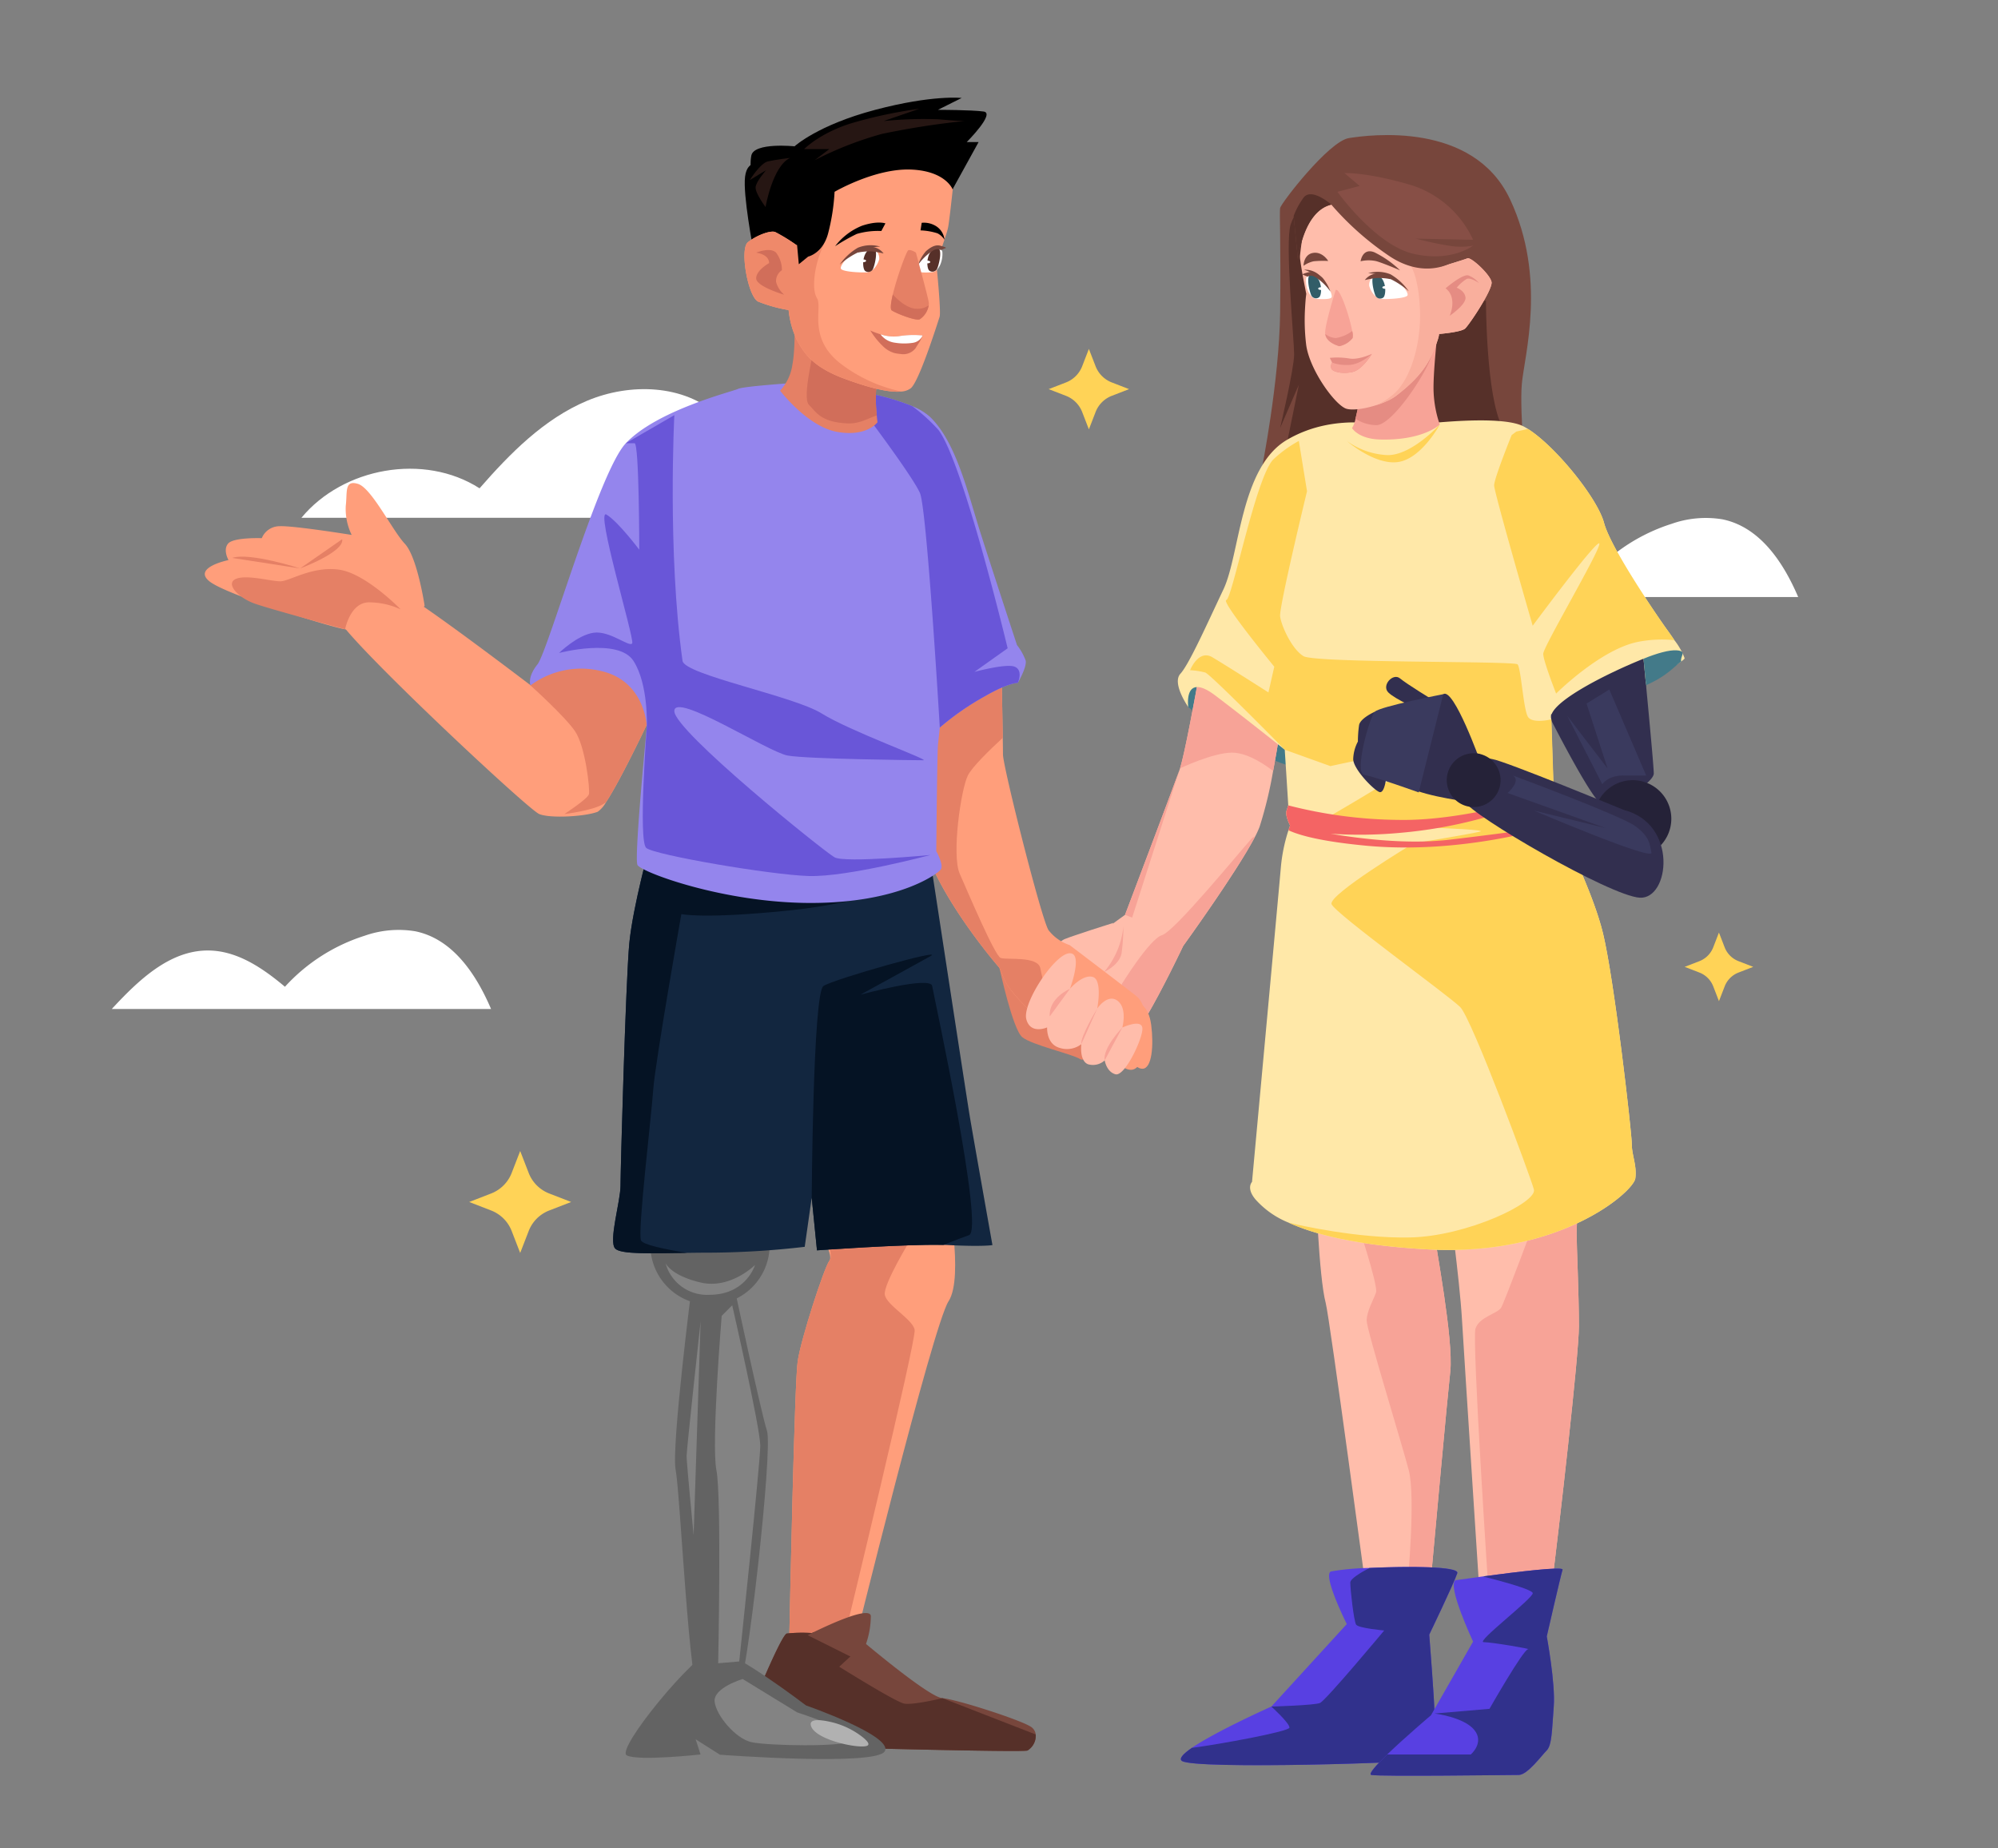 <svg xmlns="http://www.w3.org/2000/svg" xmlns:xlink="http://www.w3.org/1999/xlink" width="400" height="370" viewBox="0 0 400 370"><rect x="0" y="0" width="400" height="370" fill="#808080" stroke="none"/><defs><clipPath id="a"><rect width="296.266" height="335.907" fill="none"/></clipPath></defs><g transform="translate(-180 -7520)"><rect width="400" height="370" transform="translate(180 7520)" fill="none"/><path d="M177.447,80.915,174.5,82.057a4.84,4.84,0,0,0-2.772,2.771l-1.142,2.952-1.141-2.952a4.846,4.846,0,0,0-2.772-2.771l-2.952-1.142,2.952-1.141A4.851,4.851,0,0,0,169.441,77l1.141-2.952L171.723,77a4.845,4.845,0,0,0,2.772,2.772Z" transform="translate(353.55 7632.623)" fill="#ffd357"/><path d="M28.407,50.905l-3.46,1.339A5.674,5.674,0,0,0,21.7,55.493l-1.339,3.461L19.02,55.493a5.682,5.682,0,0,0-3.251-3.249l-3.461-1.339,3.461-1.338a5.688,5.688,0,0,0,3.251-3.25l1.338-3.461L21.7,46.317a5.68,5.68,0,0,0,3.251,3.25Z" transform="translate(377.635 7546.989)" fill="#ffd357"/><path d="M32.711,53.058l-4.385,1.7a7.191,7.191,0,0,0-4.12,4.118l-1.7,4.387-1.7-4.387a7.2,7.2,0,0,0-4.12-4.118l-4.387-1.7,4.387-1.7a7.209,7.209,0,0,0,4.12-4.12l1.7-4.387,1.7,4.387a7.2,7.2,0,0,0,4.12,4.12Z" transform="translate(261.635 7707.547)" fill="#ffd357"/><g transform="translate(-57.62 3414.518)"><path d="M179.845,25.74l-.652.013H54.293c8.33-10.072,24.551-13.028,35.663-5.9,6.134-7.025,12.907-13.892,21.5-17.512S130.9-.994,137.781,5.314c4.272,3.912,6.494,9.527,8.582,14.93,10.088-7.612,26.349-4.949,33.481,5.5" transform="translate(243.672 4183.376)" fill="#fff"/><path d="M198.6,69.459H122.666C128,63.7,134.29,57.64,142.094,57.753c5.745.072,10.84,3.561,15.237,7.259a36.468,36.468,0,0,1,15.917-10.2,20.55,20.55,0,0,1,10.173-.906c7.413,1.513,12.118,8.412,15.175,15.557" transform="translate(399.023 4155.529)" fill="#fff"/><path d="M78.987,89.026H3.056C8.389,83.27,14.68,77.207,22.484,77.32c5.745.072,10.84,3.561,15.237,7.257a36.478,36.478,0,0,1,15.917-10.2,20.55,20.55,0,0,1,10.173-.906c7.413,1.513,12.118,8.412,15.175,15.557" transform="translate(256.944 4218.427)" fill="#fff"/></g><g transform="translate(221 7539.546)"><g clip-path="url(#a)"><path d="M186.922,116.179s14.516,12.526,26.457,12.877c10.555.311-21.423-20.721-21.423-20.721s-8.195.645-5.034,7.844" transform="translate(9.979 5.806)" fill="#437a89"/><path d="M105.827,12.678s-2.693-1.171-3.161,2.458S104.3,29.653,104.3,29.653l3.044-.82Z" transform="translate(5.499 0.67)"/><path d="M173.5,156.78s-8.195,2.575-9.833,3.278-5.151,5.619-6.322,6.555,1.4,4.214,5.853,2.107,10.3-11.94,10.3-11.94" transform="translate(8.418 8.403)" fill="#ffbdab"/><path d="M89.953,114.51s-7.3,15.93-11,21.535a5.739,5.739,0,0,1-1.644,1.886c-2.339.927-9.366,1.4-11.705.464S25.325,101.867,25.325,99.064,33.29,91.1,39.38,94.85c5.921,3.635,23.527,17.037,24.486,17.764a.312.312,0,0,1,.042.032l.169-.263c.032-.032,3.867-5.826,3.867-5.826l1.623-.4,7.744-1.939Z" transform="translate(1.357 5.013)" fill="#ff9e7b"/><path d="M151,165.336s2.634,12.292,4.565,13.873,10.039,3.374,11.59,4.389,3.864-5.268,3.864-5.268Z" transform="translate(8.093 8.861)" fill="#e58065"/><path d="M206.67,120.532s-.6,4.035-1.475,8.65a82.382,82.382,0,0,1-2.708,11.179,19.559,19.559,0,0,1-.938,2.033c-3.645,7.006-14.35,21.8-14.35,21.8s-4.214,8.9-7.459,14.3c-1.38,2.3-2.592,3.951-3.224,4.025-2.128.242-14.3-11.168-14.561-12.938-.263-1.738,13.149-11.284,13.591-11.6.011-.011,9.388-24.781,10.841-28.816l.063-.179.053-.148.063-.19c.99-3.235,2.887-13.528,3.962-19.544.464-2.666.78-4.478.78-4.478l1.728,1.791Z" transform="translate(8.68 5.607)" fill="#ffbdab"/><path d="M200.882,140.474c-3.635,7.006-14.339,21.8-14.339,21.8s-4.214,8.9-7.459,14.3l-2.4-1.707-2.465-4.92s5.626-9.124,8.081-9.83,15.1-16.152,17.911-19.312c.242-.274.474-.379.674-.327" transform="translate(9.337 7.528)" fill="#f7a397"/><path d="M177.428,172s2.107.351,2.634,4.39.176,8.78-1.756,8.78-2.809-3.512-2.809-3.512Z" transform="translate(9.406 9.218)" fill="#ff9e7b"/><path d="M87.993,113.967s-7.3,15.93-11,21.535c-.137.095-.263.179-.358.242-2.107,1.4-7.965,2.107-7.965,2.107s4.688-3.045,4.92-3.983-.706-9.6-2.813-12.643-8.892-9.124-8.892-9.124c.063-.074.126-.147.232-.263.811-.938,3.256-3.74,5.489-6.227l7.744-1.939Z" transform="translate(3.317 5.556)" fill="#e58065"/><path d="M179.443,188.434c-2.107,2.107-5.268-2.465-5.268-2.465L161.7,173.852l-.284.348-2.876,3.519s-4.562-4.214-5.616-6.669l-1.054-2.465s-12.3-14.044-15.456-25.634c-2.107-7.723-1.875-19.017-1.486-25.708.2-3.361.432-5.552.432-5.552l15.678-6.522,1.18-.5s.221,11.769.316,17.869c.032,1.6.042,2.8.042,3.319,0,2.455,7.723,33.072,9.124,35.18a8.869,8.869,0,0,0,4.214,2.982s10.188,7.723,13.349,10.188,2.286,12.116.179,14.224" transform="translate(7.218 5.61)" fill="#ff9e7b"/><path d="M142.951,229.8c-3.161,4.91-19.312,70.591-19.312,70.591L111,300.737s.011-.674.032-1.875c.2-9.609,1.1-53.07,1.728-57.126.7-4.562,5.268-18.617,6.322-20.018s-2.813-7.027-2.813-7.027l3.972-1.054,22.368-5.963s3.508,17.205.348,22.125" transform="translate(5.949 11.13)" fill="#ff9e7b"/><path d="M122.119,296.683s-6.374,1.148-11.094,1.875c.2-9.609,1.1-53.07,1.728-57.126.7-4.562,5.268-18.617,6.322-20.018s-1.173-5.855-1.173-5.855l2.332-2.226,15.224,3.635s-5.616,9.124-5.268,11.231,5.626,4.92,5.974,7.027-14.044,61.456-14.044,61.456" transform="translate(5.95 11.434)" fill="#e58065"/><path d="M159.082,315.231c-1.1.411-42.2-.706-42.2-.706l-12.19-9.914s5.1-12.39,6.2-12.8a29.573,29.573,0,0,1,5.036-.095c.179,0,.369.01.548.01,3.8.105,8.113.337,8.113.337s.843.727,2.17,1.833c4.162,3.456,13.044,10.652,15.3,10.852,2.971.263,15.319,4.257,17.6,5.658a2.132,2.132,0,0,1,1.085,1.612,3.476,3.476,0,0,1-1.654,3.213" transform="translate(5.611 15.632)" fill="#77463c"/><path d="M174.866,156.727s9.672-25.56,10.894-28.984l-9.472,29.543-1.433-.548Z" transform="translate(9.371 6.846)" fill="#f7a397"/><path d="M205.418,120.441s-.6,4.035-1.475,8.65c-.969-.769-4.847-3.677-8.2-3.677-3.856,0-10.431,3.14-10.431,3.14.99-3.235,2.887-13.528,3.962-19.544l2.508-2.687Z" transform="translate(9.932 5.698)" fill="#f7a397"/><path d="M92.739,225.563s-4.166,32.53-3.26,37.059S92.2,307.5,94.332,308.106s6.011.785,7.687-1.047,6.966-48.475,5.74-52.288-6.568-28.883-6.568-28.883Z" transform="translate(4.789 12.089)" fill="#636363"/><path d="M108.545,218.609a11.941,11.941,0,1,1-11.94-11.94,11.94,11.94,0,0,1,11.94,11.94" transform="translate(4.538 11.076)" fill="#636363"/><path d="M159.082,315.239c-1.1.411-42.2-.706-42.2-.706l-12.19-9.914s5.1-12.39,6.2-12.8a29.573,29.573,0,0,1,5.036-.095c.116-.063.253-.126.39-.2.053.074.105.137.158.211a6.885,6.885,0,0,0,1.77,1.812c2.455,1.412,7.723.706,7.723.706l-2.339,2.16-2.223,2.055s11.231,7.027,12.991,7.375,7.66-1.085,7.66-1.085l18.68,7.27a3.476,3.476,0,0,1-1.654,3.213" transform="translate(5.611 15.624)" fill="#563029"/><path d="M161.415,174.2l-2.876,3.519s-4.562-4.214-5.616-6.669l-1.054-2.465s-12.3-14.044-15.456-25.634c-2.107-7.723-1.875-19.017-1.486-25.708l2.9-4.267,13.212-7.807,1.18-.5s.221,11.769.316,17.869c-2.634,2.423-6.142,5.837-6.985,7.533-1.4,2.8-3.277,15.92-1.633,19.66s7.02,16.4,8.19,16.861,7.488-.467,7.962,2.1c.253,1.4.853,3.7,1.349,5.5" transform="translate(7.218 5.61)" fill="#e58065"/><path d="M153.528,222.094s-1.76.348-8.787,0c-.327-.021-.685-.032-1.064-.032-7.712-.19-25.276,1.085-25.276,1.085l-1.054-10.536-1.4,9.83a170.478,170.478,0,0,1-18.733,1.169c-1.665,0-3.287.021-4.847.042-7.344.105-13.191.306-14.35-.853-1.4-1.412,1.054-9.482,1.054-12.643s1.054-41.09,1.759-48.465,4.214-20.018,4.214-20.018l45.189,3.393,11,.822s7.027,46,7.723,50.214,4.573,25.992,4.573,25.992" transform="translate(4.158 7.593)" fill="#12263f"/><path d="M139.715,148.458s-9.841,4.92-27.046,6.669-21.42.706-21.42.706-5.268,29.848-5.626,35.116-3.161,28.447-2.455,30.207c.348.853,4.731,1.77,9.2,2.5-7.344.105-13.191.306-14.35-.853-1.4-1.412,1.054-9.482,1.054-12.643s1.054-41.09,1.759-48.465,4.214-20.018,4.214-20.018l45.189,3.393Z" transform="translate(4.158 7.593)" fill="#051324"/><path d="M159.464,114.228s-1.928,0-6.5,2.634a54.259,54.259,0,0,0-9.124,6.322s-.179,1.749-.358,3.329-.348,21.43-.348,21.43,1.58,2.8.874,3.688-8.429,6.669-25.982,6.669-34.01-6.206-34.716-7.607S85.186,123,85.186,123s-.3-8.956-8.892-11.063a17.009,17.009,0,0,0-14.4,2.813s-.706-1.58,1.4-4.214S75.556,72,80.971,66.289c6.322-6.68,21.42-10.367,22.473-10.894s11.59-1.222,11.59-1.222a132.474,132.474,0,0,1,14.761,2.16,46.956,46.956,0,0,1,8.524,2.518,11.85,11.85,0,0,1,3.582,2.17c5.268,5.089,7.554,15.277,10.188,23.527s7.2,22.125,7.2,22.125a11.391,11.391,0,0,1,1.759,3.161c.179,1.4-1.58,4.393-1.58,4.393" transform="translate(3.311 2.903)" fill="#9485ed"/><path d="M156,114.118s-1.928,0-6.5,2.634a54.26,54.26,0,0,0-9.124,6.322S137.8,79.286,136.4,76.125s-9.83-14.4-9.83-14.4l-.232-5.5a46.956,46.956,0,0,1,8.524,2.518,35.612,35.612,0,0,1,5.226,4.741c4.91,6.322,13.873,43.724,13.873,43.724l-6.656,4.731c.306-.084,6.4-1.717,8.06-1.043,1.76.7.643,3.224.643,3.224" transform="translate(6.771 3.013)" fill="#6956d8"/><path d="M129.343,54.2c-1.159.643-.9,4.994-.674,7.249.074.822.148,1.359.148,1.359s-2.107,2.982-8.071,1.928-11.421-8.25-11.421-8.25a9.788,9.788,0,0,0,2.465-5.268c.7-3.688.348-10.715.348-10.715s18.786,12.822,17.205,13.7" transform="translate(5.859 2.171)" fill="#e58065"/><path d="M106.4,29.27s-3.478-12.7-2.548-17.659c.51-2.716,8.661-1.868,8.661-1.868s4.584-4.245,16.131-7.3S145.967.064,145.967.064l-4.755,2.377s6.793,0,9.169.34-3.4,6.113-3.4,6.113h2.377l-5.433,9.848L115.063,34.7Z" transform="translate(5.558 0)"/><path d="M276.473,129.66c0,1.928-8.144,6.943-10.367,6.164S254,115.184,254,115.184l20.25-10.178s.063.622.169,1.675c-7.512,3.013-17.584,9.2-18.491,11.136,0,0,4.214-1.222,11.59-3.161a52.366,52.366,0,0,0,7.407-2.676c.653,6.848,1.549,16.457,1.549,17.679" transform="translate(13.613 5.628)" fill="#322f4f"/><path d="M238.035,244.057c-.569,5.11-2.971,31.545-3.877,41.5-.211,2.371-.337,3.8-.337,3.8l-12.3,1.054s-7.618-57.021-8.429-60.055c-1.4-5.268-1.991-23.411-1.991-23.411l22.947-3.277s.211,2.8.432,5.858c.242,3.424.506,7.154.506,7.712,0,1.054,3.74,20.492,3.045,26.814" transform="translate(11.314 10.916)" fill="#ffbdab"/><path d="M261.975,216.864c0,2.455.464,12.053.464,18.722,0,5.689-3.909,39.879-5.5,52.448-.274,2.181-.485,3.709-.59,4.33-.7,4.214-13.339,3.867-13.339,3.867s-3.572-55.019-3.983-62.046c-.464-7.965-2.813-25.286-2.813-25.286l27.162-15.456s-.769,11.537-1.169,18.491c-.137,2.423-.232,4.3-.232,4.931" transform="translate(12.66 10.368)" fill="#ffbdab"/><path d="M200.819,74.081s3.528-17.614,3.7-31.453-.168-19.973,0-20.917,9.745-13.367,13.777-14,24.866-3.46,32.258,12.266,2.856,31.3,2.352,36.958,1.008,21.388,1.008,21.388Z" transform="translate(10.763 0.381)" fill="#77463c"/><path d="M214.575,20.482l-3.456-3.035s-3.513,3.512-4.683,7.024.7,23.179.7,25.988-2.81,14.75-2.81,14.75l3.747-8.663-3.044,14.984,17.56-2.107.936-19.433Z" transform="translate(10.951 0.935)" fill="#563029"/><path d="M244.455,38.558s0,19.2,3.278,25.286-15.921,5.619-15.921,5.619-7.335-9.782-7.3-10.744,2.849-18.054,2.849-18.054Z" transform="translate(12.033 2.067)" fill="#563029"/><path d="M262.164,234.646c0,5.689-3.909,39.879-5.5,52.448H244.021s-3.277-49.635-2.571-51.974,4.446-3.045,5.141-4.214,6.8-17.563,6.8-17.563l8.545-2.35c-.137,2.423-.232,4.3-.232,4.931,0,2.455.464,12.053.464,18.722" transform="translate(12.935 11.308)" fill="#f7a397"/><path d="M237.624,243.819c-.569,5.11-2.971,31.545-3.877,41.5l-4.667.99s1.633-17.321.232-22.7-8.429-28.1-8.429-29.975,1.4-4.214,1.875-5.616-3.983-14.75-3.983-14.75l14.044-5.152,1.254,1.18c.242,3.424.506,7.154.506,7.712,0,1.054,3.74,20.492,3.045,26.814" transform="translate(11.725 11.154)" fill="#f7a397"/><path d="M286.356,108.925c0,.105-.242.327-.674.643-2.413,1.738-8.218,5.795-14.466,7.428-7.375,1.939-11.59,3.161-11.59,3.161v.485c0,.011.653,19.713.653,19.713s.516,1,1.327,2.634c2.244,4.552,6.7,14.055,8.376,20.893,2.286,9.314,5.795,40.037,5.795,42.323s1.054,4.214.706,6.848-14.929,15.625-41.269,14.224c-14.613-.78-23.126-3.066-28.131-5.363a17.79,17.79,0,0,1-6.638-4.646c-1.928-2.286-.7-3.508-.7-3.508s5.437-59,5.795-63.216a33.389,33.389,0,0,1,1.5-7.175c.19-.611.327-.969.327-.969s-1.054-1.928-.706-2.982c.263-.79.327-.99.337-1.033.011-.021-.7-11.136-.7-11.136s-7.375-5.911-13.865-10.831-5.447,2.286-5.447,2.286-3.34-4.741-1.58-6.669,5.279-9.851,8.608-16.868,3.329-24.443,12.749-29.964c10.188-5.974,21.314-2.455,21.314-2.455s20.545-3.045,25.992-.242c.3.148.6.327.917.527,5.51,3.477,13.9,13.813,15.235,18.8,1.4,5.268,11.231,19.492,12.643,21.42.442.611.959,1.338,1.443,2.065a13.4,13.4,0,0,1,2.044,3.614" transform="translate(9.91 3.286)" fill="#ffe8a8"/><path d="M210.632,75.292s-5.619,23.179-5.385,25.052,2.341,6.555,4.682,7.96,42.144.937,42.847,1.639,1.171,9.13,2.107,10.536,4.682.468,4.682.468l.469,14.516-22.945,6.088-24.818.468s25.521-14.516,22.711-14.984-19.667,3.278-19.667,3.278l-9.13-3.278s-14.834-15.082-15.921-15.453a14.636,14.636,0,0,0-3.044-.468s1.669-4.241,4.463-2.589,11.224,7.037,11.224,7.037l1.171-5.151s-10.77-13.111-9.6-13.345,5.853-24.351,9.364-28.1a24.512,24.512,0,0,1,5.151-3.747Z" transform="translate(10.034 3.496)" fill="#ffd357"/><path d="M235.556,63.093s-3.28,3.222-11.948,2.992c-4.351-.115-5.616-2.286-5.616-2.286a5.188,5.188,0,0,0,.687-1.865c.516-2.128,1.1-4.941.9-5.984-.116-.59,1.623-2.16,3.983-3.993,4.636-3.572,11.642-8.123,11.642-8.123s-1.054,9.135-.875,12.822a23.011,23.011,0,0,0,1.231,6.437" transform="translate(11.683 2.349)" fill="#f7a397"/><path d="M233.869,48.978c-.716,3.1-7.828,14.108-11.1,13.992a7.94,7.94,0,0,1-4.12-1.275c.516-2.128,1.1-4.941.9-5.984-.116-.59,1.623-2.16,3.983-3.993,4.667-2.16,10.789-4.678,10.346-2.739" transform="translate(11.718 2.588)" fill="#e58c83"/><path d="M275.355,209.091c-.348,2.634-14.929,15.625-41.269,14.224-14.613-.78-23.126-3.066-28.131-5.363,2.055.5,13.834,3.182,24.275,2.961,11.474-.232,25.518-7.017,24.823-9.6S242.641,177.135,240.3,174.8s-25.055-18.733-25.76-20.608,16.394-12.169,16.394-12.169,11.474-1.875,13.339-2.35c1.338-.327-6.248-.664-10.715-.832,5.489-.516,14.466-3.614,14.466-3.614s6.574,1.928,12.453,3.8c2.244,4.552,6.7,14.055,8.376,20.893,2.286,9.314,5.795,40.037,5.795,42.323s1.054,4.214.706,6.848" transform="translate(11.038 7.247)" fill="#ffd357"/><path d="M241.125,45.354c-.843.716-5.2,1.064-5.2,1.064s.2.527-1.486,4.257c-1.665,3.73-4.857,6.385-7.07,8.1a9.437,9.437,0,0,1-1.97,1.117c-.4.19-.822.358-1.275.527a1.053,1.053,0,0,1-.148.042c-.179.063-.369.126-.558.19-2.234.716-4.667,1.1-5.963.748-2.213-.59-7.449-7.765-8.113-12.833a40.632,40.632,0,0,1-.232-7.164c.063-1.191.137-2.1.2-2.581.032-.274.053-.421.053-.421s-.232-1.159-.5-2.56-.548-3-.674-4.025a5.006,5.006,0,0,1-.084-.885c0-.284.148-1.5.358-3.076.516-3.793,1.359-9.683,1.359-9.683l3.94-.284,16.668-1.254,3.73,4.941,3.2,4.246-.021.126-1.022,7s4.583-1.37,5.31-1.675c.706-.316,4.573,3.256,4.825,4.752s-4.5,8.618-5.331,9.335" transform="translate(11.153 0.891)" fill="#ffbdab"/><path d="M259.007,138.665c-.927.295-18.512,5.795-37.645,3.972-8.629-.822-13.107-2-15.425-3.076.19-.611.327-.969.327-.969s-1.054-1.928-.706-2.982c.263-.79.327-.99.337-1.033a91.708,91.708,0,0,0,22.252,2.908c13.349.232,29.975-5.152,29.975-5.152a92.109,92.109,0,0,1-29.743,7.733,87.376,87.376,0,0,1-13.992.19c6.416,1.075,15.593,2.139,23.59,1.212,13.423-1.57,20.429-2.708,21.03-2.8" transform="translate(11.013 7.092)" fill="#f46464"/><path d="M240.346,44.882c-.843.716-5.2,1.064-5.2,1.064s.2.527-1.486,4.257c-1.665,3.73-4.857,6.385-7.07,8.1a9.437,9.437,0,0,1-1.97,1.117c-.4.19-.822.358-1.275.527a1.053,1.053,0,0,1-.147.042c-.179.063-.369.126-.558.19a14.246,14.246,0,0,0,3.424-2.191c3.393-2.929,5.616-10.178,5.268-17.205s-2.107-8.9-2.107-8.9l5.268-6.437s.853.011,2.076.032l-1.022,7s4.583-1.37,5.31-1.675c.706-.316,4.573,3.256,4.825,4.752s-4.5,8.618-5.331,9.335" transform="translate(11.932 1.364)" fill="#f9af9d"/><path d="M238.511,32.538s-5.352,3.414-12.411-1.285a58.221,58.221,0,0,1-11.642-10.315c-5.71,1.349-6.68,11.021-6.68,11.021l-.864-8.745-.358-3.614L217.987,8.843l19.154,5.047Z" transform="translate(11.07 0.474)" fill="#77463c"/><path d="M240.81,280.4c-.706,2.107-5.616,12.3-5.616,12.3s1.054,13.349,1.054,15.8,0,8.429-1.054,9.135-47.064,2.107-49.519.348c-.643-.464.274-1.433,1.991-2.613,4.825-3.308,15.92-8.271,15.92-8.271l15.1-16.51s-4.92-9.83-3.161-10.536a50.9,50.9,0,0,1,7.7-.7c7.639-.358,18.048-.348,17.585,1.043" transform="translate(9.94 14.961)" fill="#5840e2"/><path d="M240.81,280.4c-.706,2.107-5.616,12.3-5.616,12.3s1.054,13.349,1.054,15.8,0,8.429-1.054,9.135-47.064,2.107-49.519.348c-.643-.464.274-1.433,1.991-2.613,5.4-.685,19.544-3.277,19.544-4.056,0-.938-3.624-4.214-3.624-4.214s8.545-.242,9.714-.706,12.875-14.519,12.875-14.519-5.152-.464-5.616-1.169-1.169-7.027-1.169-8.429c0-.748,1.981-1.949,3.835-2.918,7.639-.358,18.048-.348,17.585,1.043" transform="translate(9.94 14.961)" fill="#31318c"/><path d="M256.789,293.023s1.76,9.482,1.4,14.055-.348,7.723-1.4,8.776-3.867,4.92-5.616,4.92-27.752.348-29.5,0c-.674-.137.938-1.939,3.171-4.1,3.582-3.456,8.766-7.849,8.766-7.849l8.429-14.75s-5.268-11.231-3.508-12.285c0,0,2.434-.348,5.658-.78,6.416-.864,15.994-2.033,15.762-1.328-.348,1.054-3.161,13.339-3.161,13.339" transform="translate(11.872 14.978)" fill="#5840e2"/><path d="M255.833,117.166v.485a.558.558,0,0,1,0-.485" transform="translate(13.708 6.279)" fill="#7a98a5"/><path d="M274.827,111.9a11.188,11.188,0,0,1-5.476,7.889c-5.408,3-13.463-1.054-13.463-1.054-1.171-3.044,10.921-9.122,18.433-12.135.116,1.264.3,3.14.506,5.3" transform="translate(13.71 5.713)" fill="#322f4f"/><path d="M280.936,107.226c-1.517,1.1-2.815,2.9-7.051,4.754-.211-2.16-.39-4.035-.506-5.3,2.729-1.1,5.12-1.77,6.617-1.675,2.244.137.6,1.3.94,2.221" transform="translate(14.652 5.627)" fill="#437a89"/><path d="M234.039,114.8s-5.385-3.278-6.79-4.448-3.746,1.4-2.341,2.81,6.322,3.512,6.322,3.512Z" transform="translate(12.031 5.898)" fill="#322f4f"/><path d="M222.55,116.669s-2.927,1.287-3.161,2.692a24.222,24.222,0,0,0-.234,3.279,7.967,7.967,0,0,0-.937,3.512c0,1.873,3.746,5.853,5.151,6.555s1.638-4.682,1.638-4.682Z" transform="translate(11.695 6.253)" fill="#322f4f"/><path d="M279.449,137.4a7.727,7.727,0,1,1-7.726-7.726,7.726,7.726,0,0,1,7.726,7.726" transform="translate(14.149 6.95)" fill="#252238"/><path d="M271.318,135.911s-23.882-9.833-26.34-10.185-2.81-2.107-4.214-.351-2.81,5.971-1.4,8.78,29.149,18.965,35.119,19.317,7.726-14.75-3.161-17.56" transform="translate(12.797 6.678)" fill="#322f4f"/><path d="M128.4,61.088c-1.707.516-3.306,1.694-5.877,1.589-5.394-.232-6.325-2.345-7.726-3.747s1.171-11.708,1.171-11.708l13.107,6.617c-1.159.643-.9,4.994-.674,7.249" transform="translate(6.13 2.531)" fill="#d16e5a"/><path d="M243.225,127.037s-5.385-15.1-7.492-13.7-9.132,15.8-7.727,17.911,11.941,3.512,11.941,3.512Z" transform="translate(12.21 6.07)" fill="#322f4f"/><path d="M236.17,113.336s-12.643,2.458-13.7,3.512-4.214,12.292-2.107,12.643S231.253,133,231.253,133Z" transform="translate(11.772 6.074)" fill="#3a3a5e"/><path d="M246.767,129.943a5.385,5.385,0,1,1-5.386-5.385,5.385,5.385,0,0,1,5.386,5.385" transform="translate(12.648 6.676)" fill="#252238"/><path d="M179.344,177.825c.174-2.381-4.024-.386-4.024-.386s1.063-3.836-.943-5.364-4.072,1.545-4.072,1.545,1.11-5.765-.92-6.328-4.547,2.384-4.547,2.384,2.8-7.484-.218-7.105-9.342,10.045-8.513,13.19,4.162,1.639,4.162,1.639-.2,3.346,2.51,4.1a4.7,4.7,0,0,0,4.336-.743s-.424,3.284,1.319,4.01A3.49,3.49,0,0,0,171.8,184s.34,2.28,2.145,2.78,5.222-6.571,5.4-8.952" transform="translate(8.363 8.712)" fill="#ffbdab"/><path d="M143.309,25.476c-.337,1.7-2.371,7.017-2.371,7.017s1.011,9.851.674,10.873-4.077,12.938-5.774,14.3a3.452,3.452,0,0,1-1.886.653c-2.307.242-6.079-.611-11.263-2.518-6.659-2.434-8.239-5.3-9.6-7.681a18.243,18.243,0,0,1-1.707-6.111,29.225,29.225,0,0,1-6.111-1.7c-2.033-1.022-3.73-10.536-2.033-11.885s4.415-2.381,5.437-2.044a36.049,36.049,0,0,1,4.415,2.718L115.978,17l.843-3.53s15.288-9.166,27.846.348c0,0-1.011,9.956-1.359,11.653" transform="translate(5.496 0.509)" fill="#ff9e7b"/><path d="M133.953,57.934c-2.307.242-6.079-.611-11.263-2.518-6.659-2.434-8.239-5.3-9.6-7.681a18.243,18.243,0,0,1-1.707-6.111,29.225,29.225,0,0,1-6.111-1.7c-2.033-1.022-3.73-10.536-2.033-11.885s4.415-2.381,5.437-2.044a36.049,36.049,0,0,1,4.415,2.718l2.887-12.1,3.435,2.739s.464,6.09-1.17,9.6-2.35,8.429-1.18,10.3S115.2,46.988,121.52,52.14a30.443,30.443,0,0,0,12.432,5.795" transform="translate(5.496 0.891)" fill="#ef896a"/><path d="M112.7,29.252l.339,3.736,1.868-1.529s2.938-.63,4-4.655a41.4,41.4,0,0,0,1.289-8.312s8.194-4.8,15.452-4.449c6.846.332,8.195,3.98,8.195,3.98l1.8-5.582-5.773-4.754L127.3,6.668l-15.113,5.094-2.377,6.113Z" transform="translate(5.885 0.357)"/><path d="M94.962,315.842s-12.449,1.384-14.764.188S94.076,295.242,97.578,294.9s18.495,11.128,18.495,11.128,17.4,6.063,15.8,9.149-33.028.716-33.028.716l-4.863-3.085Z" transform="translate(4.286 15.805)" fill="#636363"/><path d="M44.013,97.808s-1.462-9.775-3.97-12.438-6.663-11.185-9.4-11.988-2.085,1.634-2.422,4.424a11.869,11.869,0,0,0,1.183,5.8S17.843,81.737,15,81.863a3.847,3.847,0,0,0-3.592,2.395s-5.635-.211-6.734,1.072.071,3.309.071,3.309S-2.513,90.118.924,92.893s24.844,9.316,27.168,9.6,6.979,4.446,6.979,4.446Z" transform="translate(0 3.925)" fill="#ff9e7b"/><path d="M228.916,37.791c-.253.485-2.708.716-4.393.727-.306,0-.527-.011-.727-.011a2.4,2.4,0,0,1-1.728-1.043.918.918,0,0,1-.095-.116,4.849,4.849,0,0,1-.716-1.464,2.224,2.224,0,0,1,1.58-2.307c1.359-.4,3.909.748,4.9,2.1,0,0,1.464,1.559,1.18,2.118" transform="translate(11.857 1.795)" fill="#fff"/><path d="M214.387,38.127c-.077.284-.751.39-1.513.4a11.616,11.616,0,0,1-1.215-.032c-.21-.021-.408-.042-.574-.074-.563-.095-1.038-.727-1.369-1.37a5.513,5.513,0,0,1-.453-2.645,1.2,1.2,0,0,1,.729-.843c.861-.274,3.047,1.37,3.842,2.76,0,0,.685,1.285.552,1.8" transform="translate(11.213 1.797)" fill="#fff"/><path d="M126.229,294.1c-.548,1.918-1.138,3.509-1.138,3.509l-1.991-1-8.545-4.267.843-.421c.116-.063.253-.126.39-.2,3.119-1.517,11.126-5.215,11.41-3.245a17.116,17.116,0,0,1-.969,5.626" transform="translate(6.14 15.43)" fill="#77463c"/><path d="M174.749,157.447a43.648,43.648,0,0,1-.351,5.268c-.352,2.458-3.513,3.864-3.513,3.864a16.679,16.679,0,0,0,3.864-9.132" transform="translate(9.159 8.438)" fill="#f7a397"/><path d="M218.385,46.164A4.557,4.557,0,0,1,215.7,47.8c-.337-.116-2.592-.759-2.792-2.444a.9.9,0,0,1-.021-.242c0-1.875,2.107-8.555,2.107-8.555.843-.558,2.8,5.363,3.308,8.2a3.1,3.1,0,0,1,.084,1.412" transform="translate(11.41 1.957)" fill="#f7a397"/><path d="M218.384,45.745a4.557,4.557,0,0,1-2.687,1.633c-.337-.116-2.592-.759-2.792-2.444a3.8,3.8,0,0,0,2.086.811,7.1,7.1,0,0,0,3.308-1.412,3.1,3.1,0,0,1,.084,1.412" transform="translate(11.411 2.376)" fill="#e58c83"/><path d="M235.774,36.356s3.395-2.927,4.565-2.575a5.088,5.088,0,0,1,2.107,1.521s-1.638-1.171-2.458-.82A8.008,8.008,0,0,0,238,36.24s1.639.586,1.756,1.99-3.161,3.629-3.161,3.629,1.638-3.629-.82-5.5" transform="translate(12.636 1.809)" fill="#e58c83"/><path d="M222.2,48.673s-1.875,3.161-3.867,3.624-3.856,0-4.214-.59a1.344,1.344,0,0,1,.116-1.285l-.464-.938a14.906,14.906,0,0,1,3.867.116c1.749.337,4.225-.769,4.53-.906a.13.13,0,0,0,.032-.021" transform="translate(11.457 2.609)" fill="#e58c83"/><path d="M136.98,45.234,136.4,46.4s-.527.79-.885,1.391a3.11,3.11,0,0,1-3.013,1.148c-.126-.011-.253-.021-.39-.042a6.765,6.765,0,0,1-.843-.147,5.435,5.435,0,0,1-2.307-1.391,15.507,15.507,0,0,1-2.508-3.129A15.817,15.817,0,0,0,128.5,45a8.287,8.287,0,0,0,3.645.379,18.3,18.3,0,0,1,4.794-.148Z" transform="translate(6.777 2.371)" fill="#d16e5a"/><path d="M222.193,48.673s-1.875,3.161-3.867,3.624-3.856,0-4.214-.59a1.344,1.344,0,0,1,.116-1.285,7.877,7.877,0,0,0,3.045.474c2.318.105,4.625-1.949,4.889-2.2a.13.13,0,0,0,.032-.021" transform="translate(11.468 2.609)" fill="#f7a397"/><path d="M210.365,37.917c-.321-.361-1.558-4.987.322-4.244,1.834.726,1.79,3.942,1.171,4.478a1.048,1.048,0,0,1-1.493-.234" transform="translate(11.237 1.8)" fill="#325d68"/><path d="M222.559,37.972c-.321-.361-1.558-4.987.322-4.244,1.834.726,1.79,3.941,1.171,4.478a1.048,1.048,0,0,1-1.493-.234" transform="translate(11.891 1.803)" fill="#325d68"/><path d="M221.059,33.373a6.767,6.767,0,0,1,4.49.227,11.532,11.532,0,0,1,3.638,3.383s-3.661-3.483-8.128-3.61" transform="translate(11.848 1.773)" fill="#77463c"/><path d="M214.179,37.054a8.535,8.535,0,0,0-1.584-2.748c-.559-.491-1.673-1.414-2.819-1.131-1.07.264-1.235.446-1.235.446l1.1.447s.515-.48,1.476.068l.2.116a10.979,10.979,0,0,1,2.861,2.8" transform="translate(11.177 1.775)" fill="#77463c"/><path d="M225.563,34.546a11.633,11.633,0,0,0-2.9-.219,19.121,19.121,0,0,0-2.239.4,3.354,3.354,0,0,1,2.942-1.317c1.975.132,2.195,1.141,2.195,1.141" transform="translate(11.814 1.79)" fill="#77463c"/><path d="M212.723,36.294c0,.154-.262.278-.586.278s-.585-.124-.585-.278.262-.278.585-.278.586.124.586.278" transform="translate(11.338 1.93)" fill="#fff"/><path d="M224.917,36.072c0,.154-.262.278-.586.278s-.585-.124-.585-.278.262-.278.585-.278.586.124.586.278" transform="translate(11.992 1.918)" fill="#fff"/><path d="M120.886,32.736c.253.485,2.708.716,4.393.727.306,0,.527-.011.727-.011a2.4,2.4,0,0,0,1.728-1.043.917.917,0,0,0,.095-.116,4.851,4.851,0,0,0,.716-1.464,2.224,2.224,0,0,0-1.58-2.307c-1.359-.4-3.909.748-4.9,2.1,0,0-1.465,1.559-1.18,2.118" transform="translate(6.477 1.524)" fill="#fff"/><path d="M135.286,33.072c.077.284.751.39,1.513.4a11.616,11.616,0,0,0,1.215-.032c.21-.021.409-.042.574-.074.563-.095,1.038-.727,1.369-1.37a5.513,5.513,0,0,0,.453-2.645,1.2,1.2,0,0,0-.729-.843c-.861-.274-3.047,1.37-3.842,2.76,0,0-.685,1.285-.552,1.8" transform="translate(7.25 1.526)" fill="#fff"/><path d="M139.176,32.861c.321-.361,1.558-4.987-.322-4.244-1.834.726-1.79,3.94-1.171,4.478a1.048,1.048,0,0,0,1.493-.234" transform="translate(7.358 1.529)" fill="#563029"/><path d="M126.981,32.917c.321-.361,1.558-4.987-.322-4.244-1.834.726-1.79,3.941-1.171,4.478a1.048,1.048,0,0,0,1.493-.234" transform="translate(6.705 1.532)" fill="#563029"/><path d="M128.764,28.318a6.767,6.767,0,0,0-4.49.227,11.545,11.545,0,0,0-3.638,3.383s3.661-3.483,8.128-3.61" transform="translate(6.465 1.502)" fill="#77463c"/><path d="M135.517,32A8.535,8.535,0,0,1,137.1,29.25c.559-.491,1.673-1.414,2.819-1.131,1.07.264,1.235.447,1.235.447l-1.1.446s-.515-.48-1.476.068l-.2.116a10.979,10.979,0,0,0-2.86,2.8" transform="translate(7.263 1.504)" fill="#77463c"/><path d="M124.107,29.491a11.633,11.633,0,0,1,2.9-.219,19.121,19.121,0,0,1,2.239.4A3.354,3.354,0,0,0,126.3,28.35c-1.975.132-2.195,1.141-2.195,1.141" transform="translate(6.652 1.519)" fill="#77463c"/><path d="M136.746,31.238c0,.154.262.278.586.278s.585-.124.585-.278-.262-.278-.585-.278-.586.124-.586.278" transform="translate(7.329 1.659)" fill="#fff"/><path d="M124.552,31.016c0,.154.262.278.585.278s.586-.124.586-.278-.262-.278-.586-.278-.585.124-.585.278" transform="translate(6.675 1.647)" fill="#fff"/><path d="M208.83,32.7a4.212,4.212,0,0,1,2.634.7,6.929,6.929,0,0,1,1.639,1.638s-2.869-2.048-4.273-2.341" transform="translate(11.192 1.752)" fill="#77463c"/><path d="M208.774,32.08a5.629,5.629,0,0,1,2.048-.907,20.737,20.737,0,0,1,2.9-.059s-1.141-1.931-3.043-1.609-1.9,2.575-1.9,2.575" transform="translate(11.189 1.579)" fill="#77463c"/><path d="M219.621,31.188a7.035,7.035,0,0,1,3.139-.021c1.441.407,4.759,1.832,4.759,1.832a20.11,20.11,0,0,0-5.154-3.615c-2.378-.93-2.744,1.8-2.744,1.8" transform="translate(11.771 1.564)" fill="#77463c"/><path d="M215.219,18.082s7.609,10.653,15.218,12.409,11.941-1.639,11.941-1.639a13.625,13.625,0,0,1-4.918,0c-3.043-.468-6.555-1.4-6.555-1.4l11.474.234A20.4,20.4,0,0,0,230.05,16.756c-8.978-2.655-13.428-2.421-13.428-2.421l3.045,2.576Z" transform="translate(11.535 0.768)" fill="#874f46"/><path d="M214.439,20.428c-5.71,1.349-6.68,11.021-6.68,11.021L206.9,22.7a15.872,15.872,0,0,1,1.981-3.667c1.633-2.107,5.563,1.391,5.563,1.391" transform="translate(11.089 0.984)" fill="#563029"/><path d="M281.091,105.224a24.794,24.794,0,0,0-7.533.39c-7.491,1.644-16.152,10.3-16.152,10.3s-2.581-6.553-2.581-7.955,11.242-20.377,11.242-22.01-13.349,16.383-13.349,16.383-7.723-26.688-7.723-28.089S248.5,64.176,248.5,64.176l.938-.706,2.328-.527c5.51,3.477,13.9,13.813,15.235,18.8,1.4,5.268,11.231,19.492,12.643,21.42.442.611.959,1.338,1.443,2.065" transform="translate(13.13 3.373)" fill="#ffd357"/><path d="M217,65.391a15.057,15.057,0,0,0,7.726,2.81c4.917.468,10.888-6.088,10.888-6.088s-3.63,6.789-8.312,7.492S217,65.391,217,65.391" transform="translate(11.63 3.329)" fill="#ffd357"/><path d="M256.789,293.023s1.76,9.482,1.4,14.055-.348,7.723-1.4,8.776-3.867,4.92-5.616,4.92-27.752.348-29.5,0c-.674-.137.938-1.939,3.171-4.1h16.731s2.8-2.349.7-4.92-7.955-3.277-7.955-3.277l11-.938s6.8-11.937,7.733-11.937-7.259-1.412-8.9-1.412,10.072-8.892,9.83-9.83-9.83-3.277-9.83-3.277l.042-.074c6.416-.864,15.994-2.033,15.762-1.328-.348,1.054-3.161,13.339-3.161,13.339" transform="translate(11.872 14.978)" fill="#31318c"/><path d="M248.606,128.78s21.775,8.078,24.584,10.185,2.81,3.512,3.161,5.268-23.53-8.429-23.53-8.429l14.4,3.512-19.667-7.024s2.81-2.458,1.054-3.512" transform="translate(13.268 6.902)" fill="#3a3a5e"/><path d="M258.885,117.715l7.024,13.7s1.054-1.756,4.214-1.756h4.565l-7.375-17.208-4.565,2.81,4.214,12.994Z" transform="translate(13.875 6.027)" fill="#3a3a5e"/><path d="M137.941,40.026a4.193,4.193,0,0,1-1.791,2.792c-.769.348-4.436-1.054-5.584-1.759-.369-.221-.211-1.528.19-3.213.832-3.53,2.739-8.682,3.087-8.84.516-.232,1.538.464,1.538.464s2.3,8.429,2.55,9.841a2.329,2.329,0,0,1,.011.716" transform="translate(6.987 1.552)" fill="#e58065"/><path d="M137.941,39.574a4.193,4.193,0,0,1-1.791,2.792c-.769.348-4.436-1.054-5.584-1.76-.369-.221-.211-1.528.19-3.213.917,1.011,2.876,2.866,4.836,2.866a3.8,3.8,0,0,0,2.35-.685" transform="translate(6.987 2.004)" fill="#d16e5a"/><path d="M113.885,10.191s3.044-3.161,9.365-5.151a91.676,91.676,0,0,1,13.7-2.927l-7.141,2.459a79.466,79.466,0,0,1,11-.352c3.862.352,5.15.352,5.15.352a161.142,161.142,0,0,0-16.506,2.575,70.075,70.075,0,0,0-13.463,5.268l2.927-2.224Z" transform="translate(6.104 0.113)" fill="#261613"/><path d="M111.629,11.447s-2.927.351-4.448.7-3.63,3.746-3.63,3.746l3.279-1.99s-1.99,2.224-2.107,3.4,1.989,3.979,1.989,3.979,1.406-8.194,4.917-9.833" transform="translate(5.55 0.614)" fill="#261613"/><path d="M129.022,25.422a15.24,15.24,0,0,0-4.917.586,38.759,38.759,0,0,0-4.331,2.458,12.714,12.714,0,0,1,5.385-4.1c3.161-1.054,4.683-.468,4.683-.468Z" transform="translate(6.419 1.272)"/><path d="M136,25.3a12.506,12.506,0,0,1,3.395.586,3.622,3.622,0,0,1,1.406,1.287,3.694,3.694,0,0,0-1.639-2.693,4.606,4.606,0,0,0-2.927-.7Z" transform="translate(7.289 1.273)"/><path d="M136.834,45.195a2.554,2.554,0,0,1-1.942,1.469,11.562,11.562,0,0,1-3.642-.025,4.246,4.246,0,0,1-2.855-1.675,8.287,8.287,0,0,0,3.645.379,18.3,18.3,0,0,1,4.794-.148" transform="translate(6.881 2.41)" fill="#fff"/><path d="M38.936,97.634s-7.024-7.258-12.409-7.96-9.833,2.341-11.706,2.341-6.789-1.405-8.9-.469.468,3.747,3.746,4.917,18.146,5.151,18.146,5.151S28.869,96,32.849,96.23a15.361,15.361,0,0,1,6.088,1.4" transform="translate(0.277 4.8)" fill="#e58065"/><path d="M160.552,174.839l4.044-5.525s-4.278,1.78-4.044,5.525" transform="translate(8.604 9.074)" fill="#f7a397"/><path d="M166.552,180.191l3.19-7.134s-3.427,5.662-3.19,7.134" transform="translate(8.926 9.275)" fill="#f7a397"/><path d="M171,183.239l3.517-6.558s-3.979,4.114-3.517,6.558" transform="translate(9.163 9.469)" fill="#f7a397"/><path d="M5.219,87.46,18.8,89.567S8.73,86.289,5.219,87.46" transform="translate(0.28 4.674)" fill="#e58065"/><path d="M26.536,83.891l-8.429,5.853s8.9-3.278,8.429-5.853" transform="translate(0.97 4.496)" fill="#e58065"/><path d="M92.031,109.5c.392,2.8,22.242,7.024,27.861,10.536s21.775,9.365,20.37,9.365-23.179-.234-27.16-.937-22.711-12.877-22.711-8.9,29.97,28.1,32.077,29.267,19.2-.468,19.2-.468-16.624,4.448-24.35,4.214-30.905-4.214-32.544-5.62.116-24.29.116-24.29.352-8.489-2.691-13.171-14.883-1.569-14.883-1.569,3.644-3.582,6.922-4.05,7.258,3.043,7.726,2.107-7.492-27.16-5.151-25.755,6.557,7.024,6.557,7.024,0-21.306-.937-21.306-1.757,0-1.757,0l9.717-5.624s-1.4,27.393,1.639,49.168" transform="translate(3.608 3.234)" fill="#6956d8"/><path d="M146.817,218.969c-.811.274-2.75,1.011-5.163,1.96-7.712-.19-25.276,1.085-25.276,1.085l-1.054-10.536s.242-40.974,2.35-42.376,24.58-7.733,21.42-5.974c-3.076,1.717-13.475,7.417-14.023,7.712.664-.179,14.034-3.793,14.371-1.738.358,2.107,10.536,48.813,7.375,49.867" transform="translate(6.181 8.726)" fill="#051324"/><path d="M87.552,221.447a8.6,8.6,0,0,0,8.78,6.322c7.375,0,9.132-5.971,9.132-5.971s-4.917,4.917-10.887,3.513-7.024-3.864-7.024-3.864" transform="translate(4.692 11.868)" fill="#838383"/><path d="M98.287,231.554s-2.107,25.637-1.054,30.905.351,38.632.351,38.632l4.214-.351s4.214-39.686,4.214-43.2-5.619-28.1-5.619-28.1Z" transform="translate(5.195 12.297)" fill="#838383"/><path d="M102.5,300.447s-5.971,1.756-5.619,4.565,4.214,7.375,7.375,8.078,18.613,1.054,20.369-.351-11.239-5.62-11.239-5.62Z" transform="translate(5.192 16.102)" fill="#838383"/><path d="M94.361,232.447s-2.81,25.637-2.81,27.043,1.405,15.8,1.405,15.8Z" transform="translate(4.907 12.458)" fill="#838383"/><path d="M125.243,311.444a16.162,16.162,0,0,0-6.209-2.845c-2.119-.473-4.4-.666-3.811.911,1.054,2.809,9.833,4.565,11.239,3.862.632-.316-.158-1.129-1.219-1.929" transform="translate(6.17 16.521)" fill="#b1b1b1"/><path d="M104.774,29.473s2.81-1.171,3.98,0a5.78,5.78,0,0,1,1.171,3.512,2.622,2.622,0,0,0-1.171,2.342,5.128,5.128,0,0,0,1.638,2.575s-5.619-1.639-5.619-3.278,2.575-3.044,2.575-3.044.235-1.639-2.575-2.107" transform="translate(5.615 1.552)" fill="#d16e5a"/></g></g></g></svg>